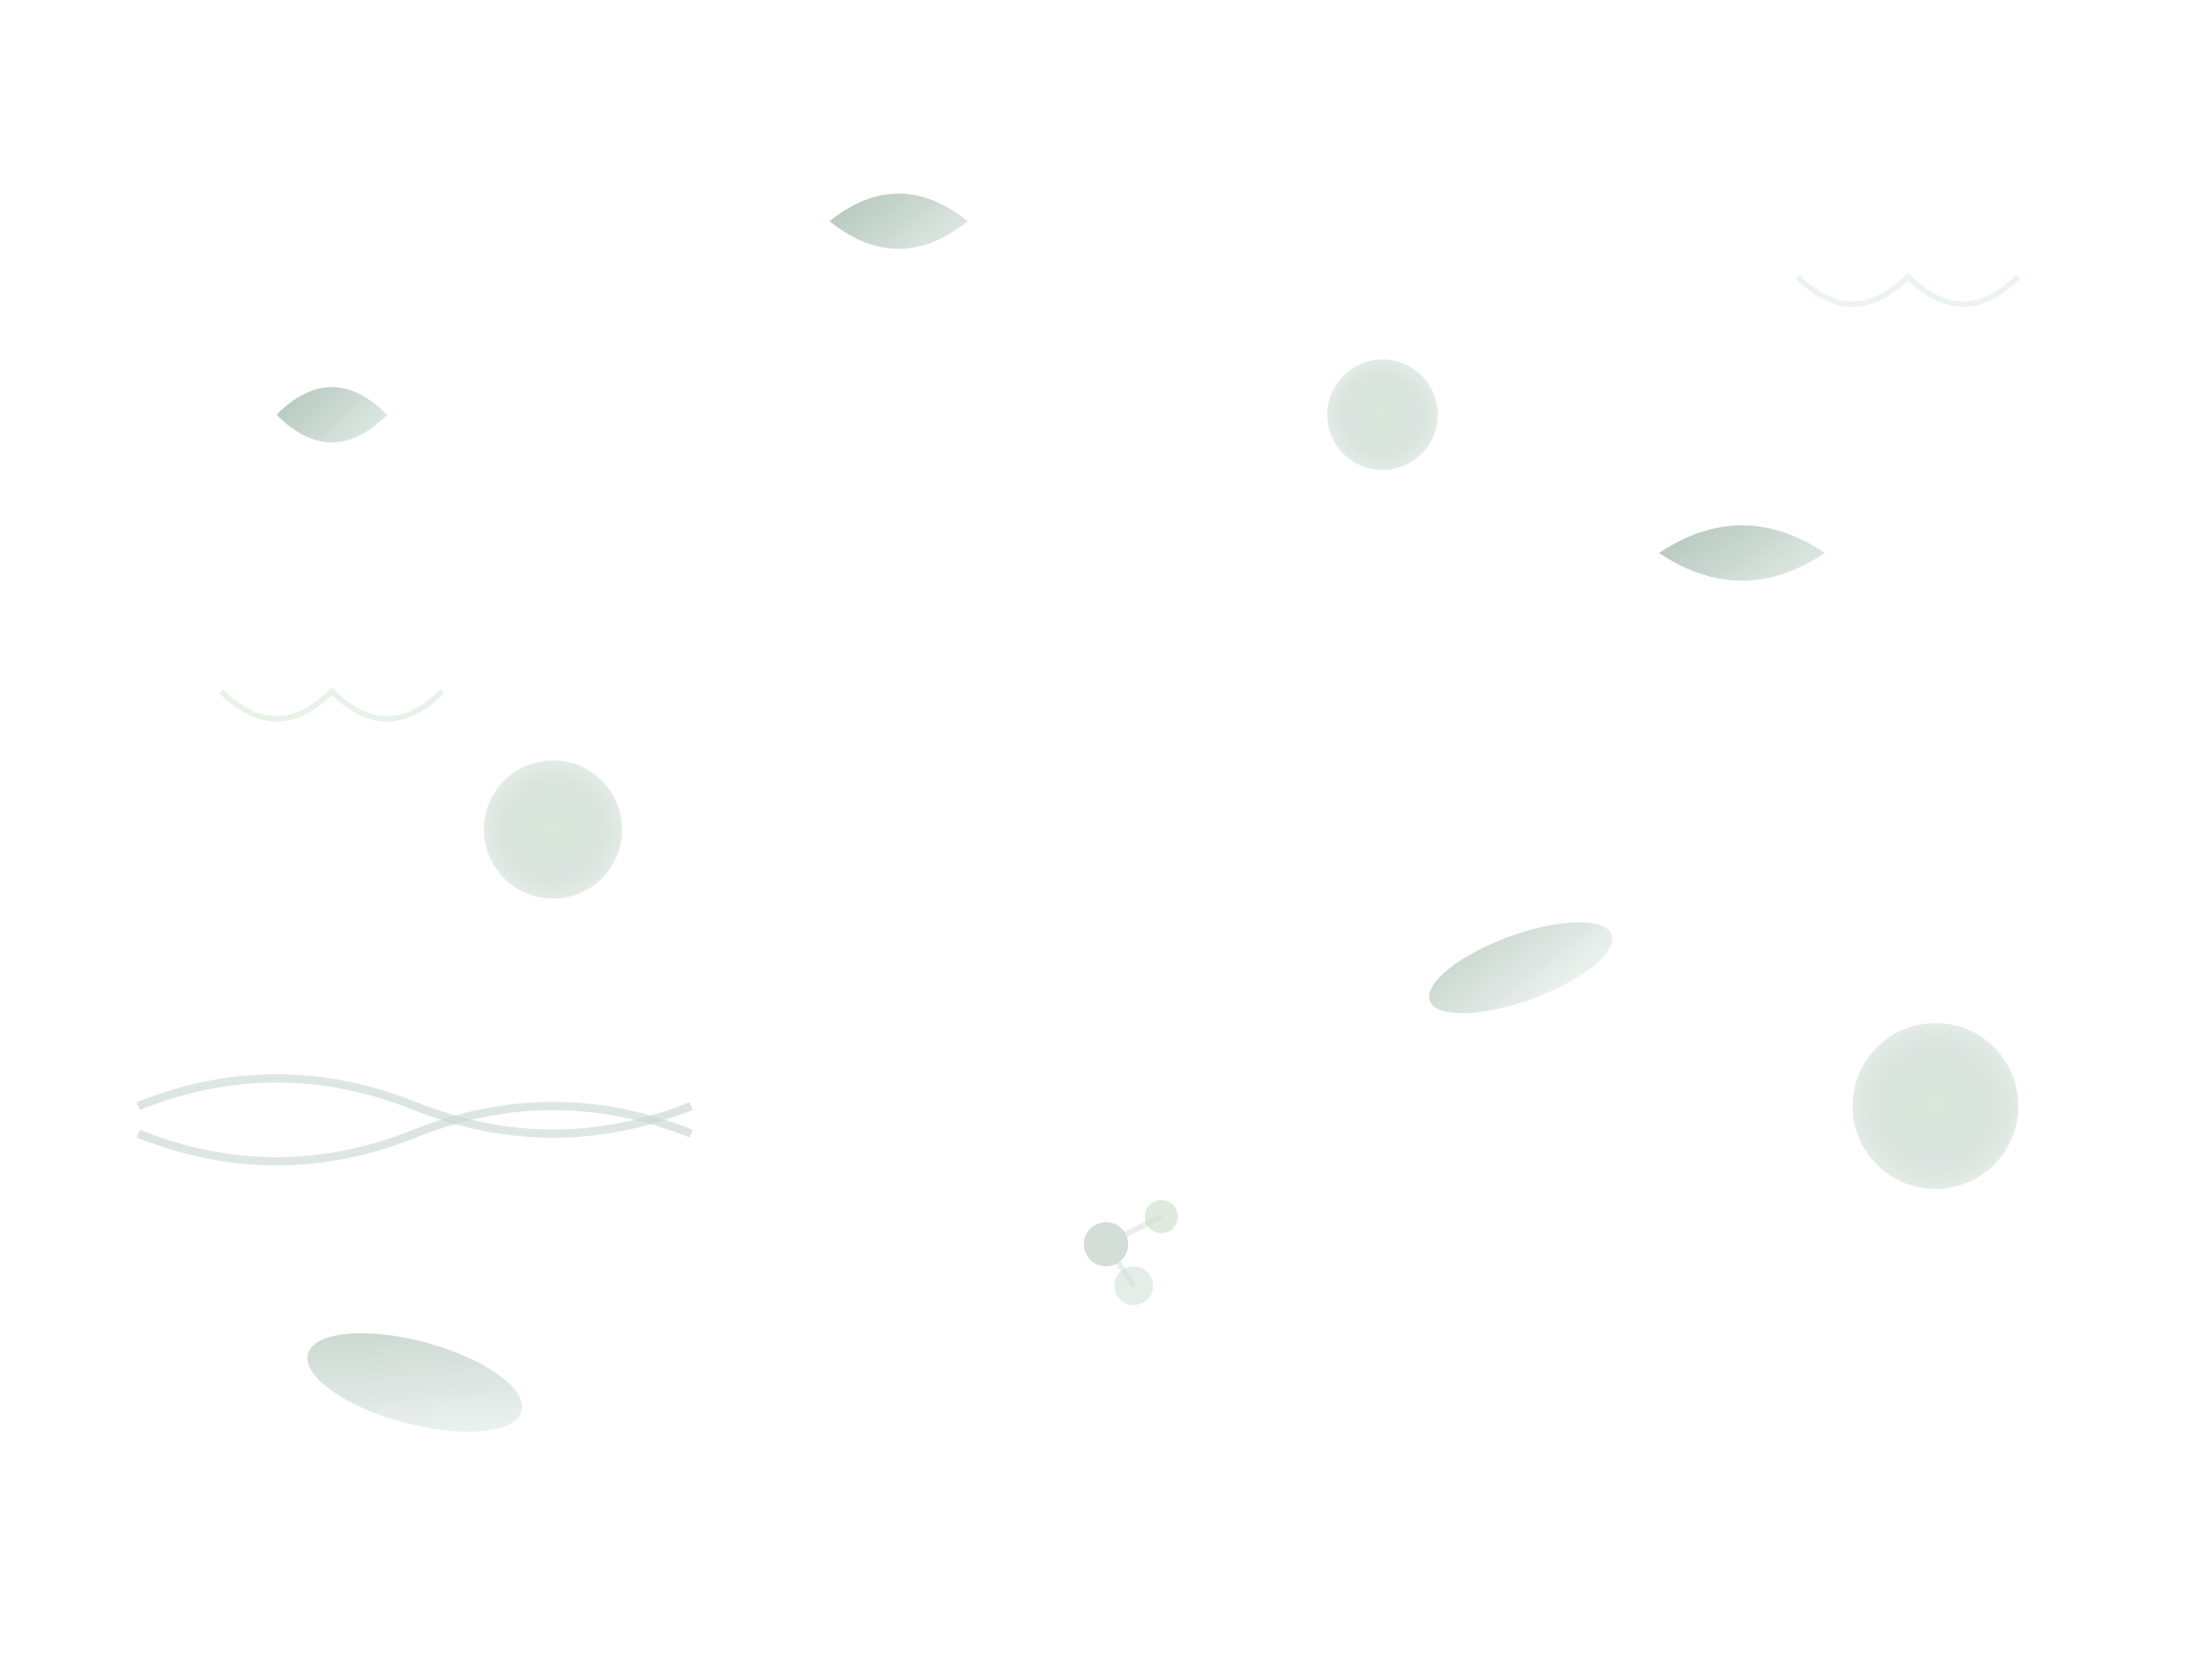 <svg xmlns="http://www.w3.org/2000/svg" viewBox="0 0 800 600" style="background: transparent;">
  <defs>
    <!-- Gradientes orgánicos -->
    <linearGradient id="leafGradient" x1="0%" y1="0%" x2="100%" y2="100%">
      <stop offset="0%" style="stop-color:#4a7c59;stop-opacity:0.8"/>
      <stop offset="50%" style="stop-color:#6b9080;stop-opacity:0.6"/>
      <stop offset="100%" style="stop-color:#a4c3b2;stop-opacity:0.4"/>
    </linearGradient>
    
    <radialGradient id="cellGradient" cx="50%" cy="50%" r="50%">
      <stop offset="0%" style="stop-color:#8fbc8f;stop-opacity:0.7"/>
      <stop offset="70%" style="stop-color:#6b9080;stop-opacity:0.5"/>
      <stop offset="100%" style="stop-color:#4a7c59;stop-opacity:0.3"/>
    </radialGradient>
    
    <linearGradient id="dnaGradient" x1="0%" y1="0%" x2="0%" y2="100%">
      <stop offset="0%" style="stop-color:#a4c3b2;stop-opacity:0.8"/>
      <stop offset="50%" style="stop-color:#6b9080;stop-opacity:0.6"/>
      <stop offset="100%" style="stop-color:#4a7c59;stop-opacity:0.4"/>
    </linearGradient>
    
    <!-- Animaciones -->
    <animateTransform id="floatAnimation" attributeName="transform" type="translate" 
                      values="0,0; 0,-10; 0,0" dur="4s" repeatCount="indefinite"/>
    
    <animateTransform id="rotateAnimation" attributeName="transform" type="rotate" 
                      values="0 400 300; 360 400 300" dur="20s" repeatCount="indefinite"/>
    
    <animate id="pulseAnimation" attributeName="opacity" 
             values="0.3;0.8;0.3" dur="3s" repeatCount="indefinite"/>
  </defs>
  
  <!-- Hojas flotantes -->
  <g opacity="0.6">
    <path d="M100,150 Q120,130 140,150 Q120,170 100,150 Z" fill="url(#leafGradient)">
      <animateTransform attributeName="transform" type="translate" 
                        values="0,0; 5,-8; 0,0" dur="5s" repeatCount="indefinite"/>
    </path>
    
    <path d="M300,80 Q325,60 350,80 Q325,100 300,80 Z" fill="url(#leafGradient)">
      <animateTransform attributeName="transform" type="translate" 
                        values="0,0; -3,-12; 0,0" dur="6s" repeatCount="indefinite"/>
    </path>
    
    <path d="M600,200 Q630,180 660,200 Q630,220 600,200 Z" fill="url(#leafGradient)">
      <animateTransform attributeName="transform" type="translate" 
                        values="0,0; 8,-5; 0,0" dur="4.5s" repeatCount="indefinite"/>
    </path>
  </g>
  
  <!-- Células y estructuras orgánicas -->
  <g opacity="0.5">
    <circle cx="200" cy="300" r="25" fill="url(#cellGradient)">
      <animate attributeName="r" values="25;30;25" dur="4s" repeatCount="indefinite"/>
    </circle>
    
    <circle cx="500" cy="150" r="20" fill="url(#cellGradient)">
      <animate attributeName="r" values="20;25;20" dur="3.5s" repeatCount="indefinite"/>
    </circle>
    
    <circle cx="700" cy="400" r="30" fill="url(#cellGradient)">
      <animate attributeName="r" values="30;35;30" dur="5s" repeatCount="indefinite"/>
    </circle>
  </g>
  
  <!-- Estructura de ADN -->
  <g opacity="0.4">
    <path d="M50,400 Q100,380 150,400 Q200,420 250,400" 
          stroke="url(#dnaGradient)" stroke-width="3" fill="none">
      <animateTransform attributeName="transform" type="translate" 
                        values="0,0; 0,-5; 0,0" dur="6s" repeatCount="indefinite"/>
    </path>
    
    <path d="M50,410 Q100,430 150,410 Q200,390 250,410" 
          stroke="url(#dnaGradient)" stroke-width="3" fill="none">
      <animateTransform attributeName="transform" type="translate" 
                        values="0,0; 0,5; 0,0" dur="6s" repeatCount="indefinite"/>
    </path>
    
    <!-- Conexiones del ADN -->
    <line x1="75" y1="395" x2="75" y2="415" stroke="url(#dnaGradient)" stroke-width="2" opacity="0.6"/>
    <line x1="125" y1="405" x2="125" y2="415" stroke="url(#dnaGradient)" stroke-width="2" opacity="0.6"/>
    <line x1="175" y1="395" x2="175" y2="415" stroke="url(#dnaGradient)" stroke-width="2" opacity="0.6"/>
    <line x1="225" y1="405" x2="225" y2="395" stroke="url(#dnaGradient)" stroke-width="2" opacity="0.6"/>
  </g>
  
  <!-- Moléculas y compuestos -->
  <g opacity="0.3">
    <circle cx="400" cy="450" r="8" fill="#6b9080">
      <animate attributeName="opacity" values="0.3;0.7;0.3" dur="3s" repeatCount="indefinite"/>
    </circle>
    <circle cx="420" cy="440" r="6" fill="#8fbc8f">
      <animate attributeName="opacity" values="0.3;0.7;0.3" dur="3.2s" repeatCount="indefinite"/>
    </circle>
    <circle cx="410" cy="465" r="7" fill="#a4c3b2">
      <animate attributeName="opacity" values="0.3;0.7;0.3" dur="2.8s" repeatCount="indefinite"/>
    </circle>
    
    <!-- Conexiones moleculares -->
    <line x1="400" y1="450" x2="420" y2="440" stroke="#6b9080" stroke-width="2" opacity="0.5"/>
    <line x1="400" y1="450" x2="410" y2="465" stroke="#6b9080" stroke-width="2" opacity="0.5"/>
  </g>
  
  <!-- Formas orgánicas adicionales -->
  <g opacity="0.4">
    <ellipse cx="150" cy="500" rx="40" ry="15" fill="url(#leafGradient)" transform="rotate(15 150 500)">
      <animateTransform attributeName="transform" type="rotate" 
                        values="15 150 500; 25 150 500; 15 150 500" dur="8s" repeatCount="indefinite"/>
    </ellipse>
    
    <ellipse cx="550" cy="350" rx="35" ry="12" fill="url(#leafGradient)" transform="rotate(-20 550 350)">
      <animateTransform attributeName="transform" type="rotate" 
                        values="-20 550 350; -10 550 350; -20 550 350" dur="7s" repeatCount="indefinite"/>
    </ellipse>
  </g>
  
  <!-- Patrones de crecimiento -->
  <g opacity="0.2">
    <path d="M650,100 Q670,120 690,100 Q710,120 730,100" 
          stroke="#a4c3b2" stroke-width="2" fill="none">
      <animate attributeName="stroke-dasharray" values="0,100; 50,50; 100,0" dur="10s" repeatCount="indefinite"/>
    </path>
    
    <path d="M80,250 Q100,270 120,250 Q140,270 160,250" 
          stroke="#8fbc8f" stroke-width="2" fill="none">
      <animate attributeName="stroke-dasharray" values="0,100; 50,50; 100,0" dur="12s" repeatCount="indefinite"/>
    </path>
  </g>
</svg>